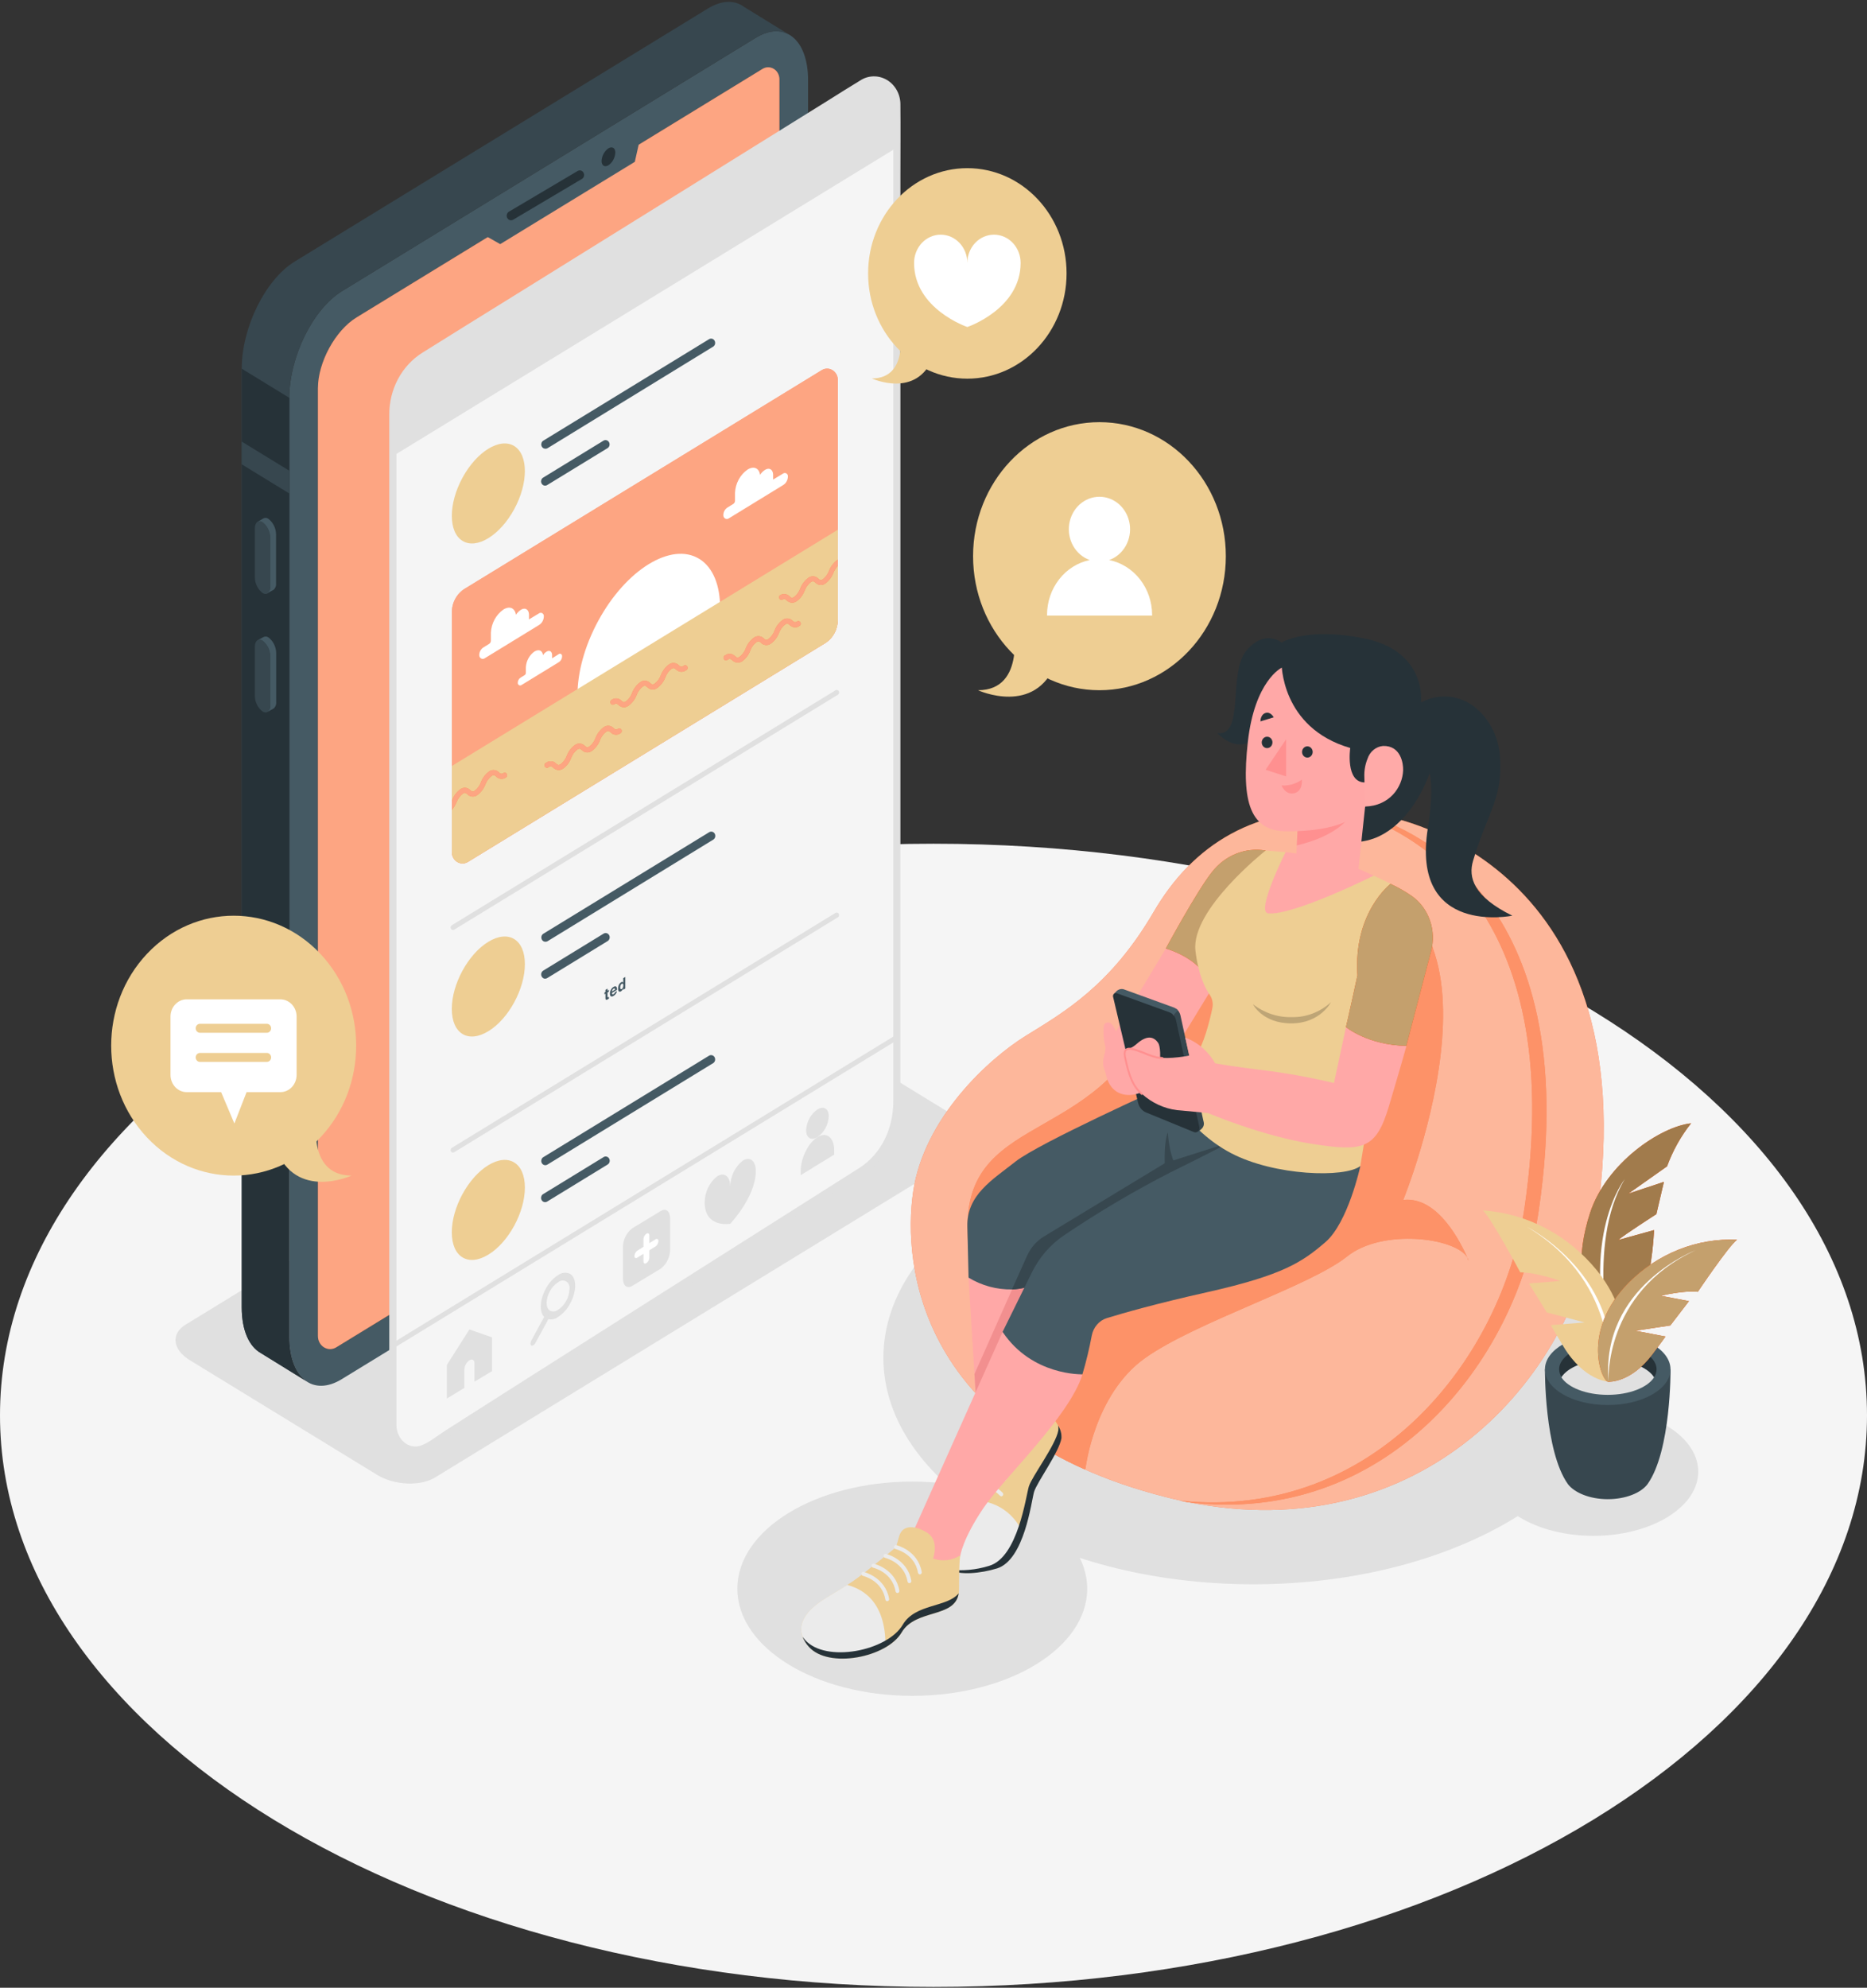 <?xml version="1.0" encoding="UTF-8"?>
<svg id="Layer_1" data-name="Layer 1" xmlns="http://www.w3.org/2000/svg" width="809" height="861" viewBox="0 0 809 861">
  <rect x="0" y="0" width="809" height="861" fill="#333333" stroke="none"/>
  <defs>
    <style>
      .cls-1 {
        opacity: .4;
      }

      .cls-1, .cls-2, .cls-3, .cls-4, .cls-5, .cls-6, .cls-7, .cls-8, .cls-9, .cls-10, .cls-11, .cls-12, .cls-13, .cls-14, .cls-15, .cls-16, .cls-17, .cls-18, .cls-19 {
        stroke-width: 0px;
      }

      .cls-1, .cls-4, .cls-9, .cls-12, .cls-14, .cls-18 {
        isolation: isolate;
      }

      .cls-1, .cls-9, .cls-11, .cls-12 {
        fill: #fff;
      }

      .cls-20, .cls-9 {
        opacity: .5;
      }

      .cls-2 {
        fill: #37474f;
      }

      .cls-3 {
        fill: #e0e0e0;
      }

      .cls-4 {
        opacity: .2;
      }

      .cls-5 {
        fill: #eece93;
      }

      .cls-6 {
        fill: #f5f5f5;
      }

      .cls-7 {
        fill: #fb4a04;
      }

      .cls-8 {
        fill: #ffa8a7;
      }

      .cls-10 {
        fill: #ff9090;
      }

      .cls-12 {
        opacity: .6;
      }

      .cls-13 {
        fill: #f28f8f;
      }

      .cls-14 {
        fill: #a17b4c;
      }

      .cls-15 {
        fill: #263238;
      }

      .cls-16 {
        fill: #ffaaa8;
      }

      .cls-17 {
        fill: #ebebeb;
      }

      .cls-18 {
        fill: #c4a06d;
      }

      .cls-19 {
        fill: #455a64;
      }
    </style>
  </defs>
  <path class="cls-6" d="M404.5,860.64c223.4,0,404.5-110.85,404.5-247.59s-181.1-247.59-404.5-247.59S0,476.31,0,613.05s181.1,247.59,404.5,247.59Z"/>
  <path class="cls-3" d="M417.29,499.89l-228.74,140.06c-6.44,3.94-17.6,3.45-25.11-1.1l-81.24-49.72c-7.44-4.55-8.25-11.44-1.76-15.37l228.74-140.06c6.44-3.94,17.6-3.43,25.11,1.1l81.22,49.72c7.41,4.55,8.27,11.44,1.78,15.37Z"/>
  <path class="cls-3" d="M543.05,686.23c88.51,0,160.26-43.92,160.26-98.09s-71.75-98.09-160.26-98.09-160.26,43.92-160.26,98.09,71.75,98.09,160.26,98.09Z"/>
  <path class="cls-3" d="M395.3,734.55c41.86,0,75.8-20.77,75.8-46.4s-33.94-46.4-75.8-46.4-75.8,20.77-75.8,46.4,33.94,46.4,75.8,46.4Z"/>
  <path class="cls-3" d="M722.57,617.79c17.74,10.86,17.74,28.47,0,39.32-17.74,10.86-46.52,10.86-64.26,0-17.74-10.86-17.74-28.47,0-39.32,17.74-10.86,46.5-10.8,64.26,0Z"/>
  <path class="cls-7" d="M691.88,527.89c-10.17,69.57-76.27,143.22-177.54,122.66-1-.19-2.01-.39-2.99-.62-2.09-.47-4.2-.95-6.32-1.51-106.52-27.14-114.02-100.29-109.36-132.14,4.66-31.84,32.41-57.46,48.81-67.61,16.4-10.15,36.72-21.64,55.41-53.65,16.95-29.1,44.15-46.53,84.71-43.6l3.61.3c2.9.3,5.91.71,8.97,1.19,0,0,118,15.69,94.7,174.97Z"/>
  <path class="cls-12" d="M691.88,527.89c-10.17,69.57-76.27,143.22-177.54,122.66-1-.19-2.01-.39-2.99-.62-2.09-.47-4.2-.95-6.32-1.51-106.52-27.14-114.02-100.29-109.36-132.14,4.66-31.84,32.41-57.46,48.81-67.61,16.4-10.15,36.72-21.64,55.41-53.65,16.95-29.1,44.15-46.53,84.71-43.6l3.61.3c2.9.3,5.91.71,8.97,1.19,0,0,118,15.69,94.7,174.97Z"/>
  <path class="cls-7" d="M666.85,523.78c-9.73,66.6-66.49,137.64-152.5,126.86-1-.19-2.01-.39-2.99-.62,84.19,8.71,139.67-61.41,149.28-127.17,19.25-131.56-51.03-164.02-76.03-171.33-2.3-.69-4.22-1.14-5.67-1.46l3.34.5c2,.3,3.98.72,5.93,1.25,22.28,5.67,98.6,35.5,78.63,171.96Z"/>
  <path class="cls-1" d="M666.85,523.78c-9.73,66.6-66.49,137.64-152.5,126.86-1-.19-2.01-.39-2.99-.62,84.19,8.71,139.67-61.41,149.28-127.17,19.25-131.56-51.03-164.02-76.03-171.33-2.3-.69-4.22-1.14-5.67-1.46l3.34.5c2,.3,3.98.72,5.93,1.25,22.28,5.67,98.6,35.5,78.63,171.96Z"/>
  <path class="cls-7" d="M608.04,519.76s56.59-138.8-35.09-138.8c0,0-49.51-13.41-71.02,51.17-21.5,64.58-82.7,47.81-82.7,99.13,0,31.06,12.58,66.41,23.03,89.43,8.73,6.2,18.01,11.46,27.71,15.73l.4-.3s3.66-32.12,25.74-47.83c22.08-15.71,71.42-31.12,87.64-44.08,15.33-12.22,46.93-8.08,52.03.41-2.64-5.88-12.56-26.6-27.77-24.87Z"/>
  <path class="cls-1" d="M608.04,519.76s56.59-138.8-35.09-138.8c0,0-49.51-13.41-71.02,51.17-21.5,64.58-82.7,47.81-82.7,99.13,0,31.06,12.58,66.41,23.03,89.43,8.73,6.2,18.01,11.46,27.71,15.73l.4-.3s3.66-32.12,25.74-47.83c22.08-15.71,71.42-31.12,87.64-44.08,15.33-12.22,46.93-8.08,52.03.41-2.64-5.88-12.56-26.6-27.77-24.87Z"/>
  <path class="cls-7" d="M635.74,544.62c.41.97.63,1.55.63,1.55-.12-.55-.34-1.08-.63-1.55Z"/>
  <path class="cls-8" d="M419.68,553.41l4.36,71.11s27.5,3.15,24.21-19.55c0,0-1.37-2.39-1.05-7.98.32-5.6,6.49-34.77,6.72-43.88l-34.24.3Z"/>
  <path class="cls-13" d="M423.26,611.72l3.43,2.71,25.16-55.91-3.55-5.35-3.43.04-6.33,5.32-16.29,36.62,1.02,16.58Z"/>
  <path class="cls-5" d="M422.38,624.78s-5.68-11.7,2.46-14.76c8.15-3.06,13.29,0,13.83,3.23.55,3.23.9,7.95.9,7.95,4.35-4.38,7.38-10.03,8.69-16.23,0,0,12.63,11.79,11.61,17.91-1.02,6.12-10.7,19.22-11.89,23.32-1.2,4.1-4.14,29.46-16.03,33.11-11.9,3.66-28.82,3.73-24.63-10.63,1.42-4.96,8.8-10.78,10.47-15.67,1.67-4.89,4.59-28.22,4.59-28.22Z"/>
  <path class="cls-17" d="M443.44,664.5c-2.05-4.99-5.62-9.09-10.15-11.65s-9.74-3.42-14.78-2.45c-.25,1.12-.48,2.01-.67,2.61-1.67,4.89-9.04,10.71-10.47,15.67-4.15,14.44,12.77,14.29,24.63,10.63,5.51-1.7,9.1-8.06,11.49-14.81h-.05Z"/>
  <path class="cls-15" d="M458.46,617.47c.17.7.21,1.43.11,2.15-1.14,6.38-11.45,19.92-12.76,24.25-1.3,4.33-4.73,30.73-17.22,34.38-5.73,1.78-11.75,2.32-17.68,1.59,5.14,2.61,13.97,1.68,21.12-.48,11.89-3.73,14.85-28.99,16.03-33.11,1.18-4.12,10.89-17.2,11.89-23.32.1-1.94-.42-3.86-1.48-5.45Z"/>
  <path class="cls-17" d="M436.8,628.35c-.22,0-.43-.1-.58-.26-5.61-5.93-13.21-2.65-13.53-2.52-.2.09-.42.09-.62,0-.2-.09-.36-.25-.44-.46-.08-.21-.09-.45,0-.66.08-.21.24-.38.44-.47.09,0,8.9-3.88,15.33,2.87.11.12.19.28.22.45s.01.34-.05.5c-.06.16-.17.29-.3.39-.14.1-.29.15-.46.15Z"/>
  <path class="cls-17" d="M436.1,634.97c-.1,0-.21-.02-.3-.06-.1-.04-.18-.1-.26-.18-5.63-5.93-13.23-2.67-13.55-2.52-.1.05-.21.07-.31.07-.11,0-.21-.02-.32-.06-.1-.04-.19-.11-.27-.19-.08-.08-.14-.18-.18-.28-.08-.21-.08-.45,0-.66.08-.21.24-.38.44-.47,0,0,8.92-3.88,15.33,2.89.15.16.24.38.24.61s-.08.45-.24.61c-.07.09-.16.15-.26.2s-.21.07-.32.06Z"/>
  <path class="cls-17" d="M435.19,641.5c-.11,0-.21-.02-.31-.06-.1-.04-.19-.1-.27-.18-5.63-5.95-13.21-2.67-13.53-2.52-.2.07-.41.06-.6-.03-.19-.09-.34-.25-.42-.45-.08-.2-.09-.43-.02-.63.07-.21.21-.38.39-.48.09,0,8.92-3.88,15.32,2.89.08.08.14.17.19.27.04.11.07.22.07.33s-.02.23-.07.33c-.04.1-.11.2-.19.27-.07.08-.16.15-.26.19-.1.04-.2.07-.31.07Z"/>
  <path class="cls-17" d="M433.9,648.12c-.22,0-.43-.1-.58-.26-5.63-5.93-13.21-2.65-13.53-2.52-.1.04-.2.07-.31.07-.11,0-.21-.02-.31-.06-.1-.04-.19-.1-.26-.18-.08-.08-.14-.17-.18-.28-.04-.1-.06-.22-.06-.33,0-.11.02-.23.06-.33.04-.11.1-.2.17-.28.07-.08.16-.14.26-.19.09,0,8.9-3.9,15.32,2.87.11.12.19.28.22.45.03.17.02.34-.05.5-.06.16-.17.3-.3.39-.14.1-.29.15-.46.15Z"/>
  <path class="cls-19" d="M538.42,494.18l-26.57,14.59-48.12,26.47c-2.15,1.19-4.05,2.82-5.6,4.79-1.55,1.98-2.71,4.26-3.41,6.72-.5,1.74-.77,3.55-.79,5.37v.99c-1.07.79-2.2,1.5-3.36,2.13-3.74,2.01-7.85,3.14-12.04,3.28-6.6.12-13.11-1.64-18.84-5.11,0,0-.18-8.43-.51-22.14-.33-13.71,10.75-20.15,20.9-28.17,10.15-8.02,64.64-32.54,64.64-32.54l33.7,23.62Z"/>
  <path class="cls-2" d="M504.72,503.82l29.47-9.4,4.22,4.4-31.27,12.54-2.43-7.54Z"/>
  <path class="cls-2" d="M514.31,511.1l-59.6,35.65-.65.39-3.52,8.1c-3.74,2.01-7.85,3.14-12.04,3.28l6.53-14.55c1.58-3.53,4.14-6.46,7.34-8.39l52.33-31.71s-.39-9.33,1.37-13.36c0,0,.3,11.71,5.75,18.3.72.89,1.56,1.66,2.48,2.3Z"/>
  <path class="cls-8" d="M434.34,577.14l-38.09,85.09s-2.99,17.22,7.57,17.22,12.32-5.73,12.32-5.73c0,0,1-7.22,10.01-20.52,9.01-13.3,36.85-39.18,42.83-57.64l-34.63-18.41Z"/>
  <path class="cls-19" d="M589.45,505.13s-5.28,24.48-15.18,32.95c-9.91,8.47-18.02,14.2-51.29,21.66-21.89,4.89-36.16,8.99-43.35,11.19-1.64.51-3.12,1.47-4.27,2.81-1.15,1.33-1.94,2.97-2.28,4.75-1.06,5.67-2.41,11.28-4.05,16.79,0,0-21.8.76-34.59-18.38l12.65-25.67c3.27-6.67,8.17-12.29,14.18-16.29,14.79-9.98,30.11-19.03,45.89-27.12,25.85-12.74,29.37-15.07,29.37-15.07l52.93,12.39Z"/>
  <path class="cls-8" d="M505.18,410.86l-24.63,40.82,18.67,18.88,27.82-45.48s-8.23-15.2-21.85-14.21Z"/>
  <path class="cls-7" d="M505.18,410.86s14.78,4.09,18.25,14.21l29.75-38.13-4.79-18.52c-4.3-.74-8.71-.27-12.79,1.37-4.08,1.64-7.68,4.38-10.44,7.96-6.48,8.11-19.99,33.11-19.99,33.11Z"/>
  <path class="cls-18" d="M505.18,410.86s14.78,4.09,18.25,14.21l29.75-38.13-4.79-18.52c-4.3-.74-8.71-.27-12.79,1.37-4.08,1.64-7.68,4.38-10.44,7.96-6.48,8.11-19.99,33.11-19.99,33.11Z"/>
  <path class="cls-15" d="M555.36,278.38s-7.04-6.16-15.22,3.36c-8.18,9.51-.65,37.31-12.6,35.82,0,0,7.85,8.92,15.68,2.65.28-.23.61-.39.95-.47,3.08-.63,5.91,5.24,7.14,7.33,3.41,5.75,6.37,11.75,9.78,17.48,3.41,5.73,7.71,13.71,13.3,17.29,6.63,4.27,16.61,3.62,23.4.3,11.02-5.37,18.69-17.8,22.52-29.61,1.76-5.22,3.27-11.43,2.62-16.96-1.04-8.73-7.14-11.81-7.18-11.4,0,0,2.62-22.16-24.63-27.63-25.35-5.11-35.77,1.83-35.77,1.83Z"/>
  <path class="cls-8" d="M591.52,349.43l-2.87,26.9,8.29,3.73s-40.47,21.57-49.81,18.28c-9.34-3.28,9.94-29.25,9.94-29.25l4.68.62.62-12.46,29.16-7.82Z"/>
  <path class="cls-10" d="M584.03,354.56l-10.98-.17-10.68,2.87-.46,8.94c17.4-4.14,22.12-11.64,22.12-11.64Z"/>
  <path class="cls-8" d="M555.31,289.25s-11.65,5.6-14.6,32.09c-2.96,26.49,1.25,38.75,16.95,38.75,12.62,0,27.5-1.86,33.87-10.65,1.55-2.16,4.72-54.25-8.59-61.56s-27.62,1.38-27.62,1.38Z"/>
  <path class="cls-15" d="M555.31,286.92s-.54,28.28,29.77,37.07c0,0-2.2,14.92,6.33,14.92h8.32v-26.12c0-7.88-2.95-15.43-8.21-21-5.25-5.57-12.38-8.7-19.81-8.7h-12.67c-.98,0-1.92.42-2.62,1.16s-1.09,1.74-1.09,2.78l-.03-.11Z"/>
  <path class="cls-10" d="M557.3,320.2v16.12l-8.9-2.89,8.9-13.23Z"/>
  <path class="cls-15" d="M566.5,328.15c1.27,0,2.3-1.09,2.3-2.44s-1.03-2.44-2.3-2.44-2.3,1.09-2.3,2.44,1.03,2.44,2.3,2.44Z"/>
  <path class="cls-15" d="M551.37,321.56c0,.49-.13.97-.38,1.38-.25.41-.62.73-1.04.91s-.89.24-1.35.15c-.45-.1-.87-.33-1.19-.68-.33-.35-.55-.79-.64-1.26-.09-.48-.04-.98.14-1.43.18-.45.48-.83.86-1.11.38-.27.84-.41,1.3-.41.61,0,1.2.26,1.63.72.43.46.68,1.08.68,1.73Z"/>
  <path class="cls-15" d="M546.18,312.46l5.75-1.75s-1.39-2.63-3.61-1.87c-2.22.77-2.15,3.62-2.15,3.62Z"/>
  <path class="cls-16" d="M591.19,336.49c-.1-2.67.36-5.32,1.36-7.78.49-1.53,1.38-2.87,2.58-3.87,1.2-.99,2.64-1.6,4.16-1.73,7.76-.22,8.8,7.71,8.71,10.52-.28,7.46-5.95,15.43-16.47,15.73l-.34-12.87Z"/>
  <path class="cls-5" d="M557.07,369.11l-8.67-.69s-32.46,25.61-30.39,43.39c1.23,10.45,4.24,16.3,6.21,19.1.56.83.95,1.77,1.14,2.77.19,1,.18,2.03-.03,3.03-1.18,5.6-3.77,16.04-7.41,20.95-3.89,4.84-8.32,9.17-13.2,12.89,0,0,9.82,19.05,28.71,28.93,18.9,9.89,49.36,10.78,56.01,5.6l8.8-53.41,4.36-68.86-7.29-3.54s-34.86,17.37-45.75,16.36c-5.59-.48,7.5-26.53,7.5-26.53Z"/>
  <path class="cls-4" d="M542.91,434.97c4.88,3.8,10.82,5.77,16.87,5.6,6.2.13,12.23-2.17,16.93-6.45,0,0-4.63,9.16-17.17,9.16s-16.63-8.3-16.63-8.3Z"/>
  <path class="cls-8" d="M583.22,444.97l-5.19,24.14c-10.68-2.55-21.48-4.47-32.36-5.76-19.53-2.41-23.44-3.73-23.44-3.73l1.22,22.5s23.66,10.07,45.34,13.39c21.68,3.32,27.43,2.46,33.01-16.23,5.58-18.69,7.6-26.12,7.6-26.12l-26.18-8.19Z"/>
  <path class="cls-7" d="M602.54,382.86s-16.14,12.29-14.34,39.62c0,0-4.45,20.52-4.98,22.39,0,0,9.47,7.87,26.18,8.13l10.7-40.93c1.17-4.4,1.01-9.08-.48-13.38-1.49-4.29-4.21-7.98-7.79-10.54-2.95-2.04-6.06-3.81-9.29-5.3Z"/>
  <path class="cls-18" d="M602.54,382.86s-16.14,12.29-14.34,39.62c0,0-4.45,20.52-4.98,22.39,0,0,9.47,7.87,26.18,8.13l10.7-40.93c1.17-4.4,1.01-9.08-.48-13.38-1.49-4.29-4.21-7.98-7.79-10.54-2.95-2.04-6.06-3.81-9.29-5.3Z"/>
  <path class="cls-2" d="M518.68,490.28l-.49-2.41-9.75-48.2s.72-1.55,1.23-2.69c.28.19.53.41.76.67.51.6.87,1.32,1.06,2.11l9.94,45.65.16.67c.62,2.84-2.9,4.2-2.9,4.2Z"/>
  <path class="cls-19" d="M510.42,437.65l-1.99,2.01-23.81-8.45-1.97-.69,1.07-1.1c.17-.19.36-.36.58-.49.37-.25.79-.42,1.22-.5s.88-.06,1.31.05l21.78,7.91c.69.25,1.3.68,1.8,1.25Z"/>
  <path class="cls-15" d="M482.32,431.78l10.84,45.93c.23.95.66,1.82,1.27,2.55.61.73,1.38,1.29,2.24,1.63l20.62,8.45c.3.14.63.18.96.13.33-.05.63-.2.88-.43.25-.23.43-.52.53-.85.1-.33.11-.69.03-1.02l-10.12-46.32c-.16-.77-.51-1.49-1.01-2.08s-1.13-1.04-1.84-1.29l-22.75-8.25c-.21-.09-.45-.11-.67-.06-.23.04-.43.15-.61.31-.17.16-.3.37-.36.6-.07.23-.07.48-.01.71Z"/>
  <path class="cls-5" d="M416.1,673.68c-1.75,1.13-3.71,1.84-5.75,2.08-2.04.24-4.1,0-6.04-.68,0,0,2.87-7.82-2.55-11.19-5.42-3.38-10.73-3.38-12.12,1.46l-1.41,4.83s-13.62,11.32-18.74,14.79c-5.12,3.47-10.01,6.08-13.83,8.69s-13.64,10.19-5.14,19.72c8.5,9.53,33.77,4.63,40.17-6.25,6.4-10.88,24.88-5.6,24.88-18.77s.53-14.68.53-14.68Z"/>
  <path class="cls-17" d="M367.13,686.49c-4.24,2.72-8.25,4.92-11.47,7.13-3.8,2.59-13.64,10.18-5.14,19.72,6.53,7.35,23,6.12,33.17.2.34-21.92-12.26-25.76-16.56-27.05Z"/>
  <path class="cls-15" d="M391.18,703.75c-6.76,11.45-33.43,16.64-42.32,6.58-.4-.45-.76-.9-1.09-1.34.65,1.62,1.58,3.1,2.74,4.35,8.5,9.55,33.77,4.63,40.17-6.25,6.11-10.34,23.09-6.03,24.74-16.96-5.1,6.25-18.79,4.38-24.25,13.62Z"/>
  <path class="cls-17" d="M398.61,681.96c-.19,0-.38-.07-.52-.2-.15-.13-.25-.31-.29-.51-1.41-8.32-9.66-10.26-9.75-10.28-.21-.05-.4-.18-.52-.38-.12-.19-.16-.43-.12-.65.05-.22.17-.42.35-.54.18-.12.4-.17.61-.13.11,0,9.41,2.22,11.03,11.66.04.23-.01.46-.14.65-.12.19-.32.32-.53.36l-.14.02Z"/>
  <path class="cls-17" d="M394.07,685.75c-.19,0-.38-.07-.53-.2-.15-.13-.25-.31-.28-.51-1.41-8.3-9.66-10.24-9.75-10.26-.21-.05-.39-.18-.51-.38-.12-.19-.16-.42-.12-.65.02-.11.06-.22.12-.31.06-.09.14-.18.23-.24.09-.06.19-.11.3-.13.11-.02.21-.02.32,0,.11,0,9.41,2.2,11.03,11.64.02.11.02.23,0,.34-.02.11-.07.22-.13.31-.06.09-.14.17-.23.23-.09.06-.2.1-.3.12l-.14.02Z"/>
  <path class="cls-17" d="M388.88,690.02c-.19,0-.38-.07-.52-.2-.15-.13-.25-.31-.29-.51-1.41-8.28-9.4-10.19-9.75-10.26-.21-.05-.4-.19-.51-.39-.12-.2-.16-.43-.12-.66.02-.11.07-.21.13-.31.06-.09.14-.17.23-.23.09-.06.19-.1.3-.12.11-.02.21-.02.32,0,.1,0,9.41,2.2,11.03,11.64.02.11.02.23,0,.34-.02.11-.07.22-.13.31-.06.09-.14.17-.23.23-.09.06-.2.1-.3.12l-.14.02Z"/>
  <path class="cls-17" d="M384.44,693.57c-.19,0-.38-.08-.52-.21-.15-.13-.24-.32-.27-.52-1.41-8.26-9.41-10.19-9.75-10.26-.21-.05-.4-.18-.51-.38-.12-.19-.16-.43-.12-.65.02-.11.06-.22.12-.31.06-.09.14-.17.23-.24.09-.06.19-.1.3-.13.11-.02.21-.02.32,0,0,0,9.41,2.22,11.02,11.66.02.11.02.23,0,.34-.02.11-.06.22-.12.31-.06.09-.14.17-.23.23-.09.06-.19.1-.3.12l-.16.02Z"/>
  <path class="cls-10" d="M555.31,340.22c3.11.22,6.21-.67,8.8-2.52,0,0,.6,4.94-3.29,5.88-3.89.93-5.51-3.36-5.51-3.36Z"/>
  <path class="cls-8" d="M485.49,453.7c-.42-.67-.23-1.59-.42-2.67-.41-1.92-1.1-3.76-2.06-5.45-.37-.95-.98-1.77-1.76-2.37-.41-.29-.9-.41-1.38-.35-.48.07-.93.32-1.26.7-.26.49-.39,1.06-.37,1.62-.19,2.58.01,5.18.62,7.69.56,1.87-.55,4.31-.79,6.14-.4,2.85.65,4.05,1.28,6.88,1.46,6.42,6.37,9.33,12.32,8.15,12.32-2.39,11.86-19.89,10.2-22.29-1.65-2.41-4.47-3.84-9.24.35-1.55,1.36-4.12,3.12-6.28,2.26-.35-.12-.65-.35-.86-.67Z"/>
  <path class="cls-8" d="M526.96,461.36c-2.92-5.58-7.68-9.82-13.37-11.9l1.76,7.76s-8.57,1.75-13.99.73-15.36-7.69-13.78-.11c1.58,7.57,3.18,12.57,7.27,16.01,4.31,3.88,9.61,6.32,15.22,7.01,5.86.48,13.44,1.27,13.44,1.27l3.45-20.76Z"/>
  <path class="cls-10" d="M494.78,474.27c-.09,0-.18-.04-.25-.09-4.12-3.47-5.79-8.38-7.43-16.25-.35-1.7-.18-2.85.55-3.51,1.48-1.38,4.82,0,8.38,1.32,1.71.77,3.48,1.39,5.28,1.87.79.13,1.58.22,2.38.26.11,0,.21.04.29.12.08.08.12.19.12.3s-.04.22-.12.3c-.08.08-.18.13-.29.13-.83-.03-1.66-.12-2.48-.28-1.87-.46-3.7-1.09-5.47-1.87-3.03-1.19-6.44-2.54-7.57-1.49-.46.43-.55,1.32-.28,2.67,1.6,7.67,3.2,12.46,7.13,15.74.07.08.12.19.12.31s-.04.22-.12.31c-.06.08-.14.13-.23.15Z"/>
  <path class="cls-15" d="M614.91,304.77c3.59-2.17,7.69-3.23,11.82-3.06,4.13.16,8.14,1.55,11.57,4,3.38,2.53,6.18,5.84,8.19,9.66,2.02,3.83,3.2,8.09,3.47,12.46,1.28,18.08-5.16,23.34-11.65,45-2.13,7.09,0,15.46,17.01,23.8,0,0-44.16,9.07-36.6-37.98,5.49-34.14-6.26-32.87-6.26-32.87l2.45-21.01Z"/>
  <path class="cls-7" d="M698.54,586.61s-22.12-22.91-9.52-61.28c7.04-21.51,30.44-37.31,43.76-38.78-4.42,5.57-7.94,11.87-10.42,18.65l-16.77,11.83,15.41-5.11-3.27,13.99s-14.34,9.18-16.47,11.19l15.45-4.29s-1.18,39.57-18.18,53.8Z"/>
  <path class="cls-14" d="M698.54,586.61s-22.12-22.91-9.52-61.28c7.04-21.51,30.44-37.31,43.76-38.78-4.42,5.57-7.94,11.87-10.42,18.65l-16.77,11.83,15.41-5.11-3.27,13.99s-14.34,9.18-16.47,11.19l15.45-4.29s-1.18,39.57-18.18,53.8Z"/>
  <path class="cls-11" d="M698.54,586.62s-11.46-47.94,5.51-75.89c0,0-19.85,24.66-5.51,75.89Z"/>
  <path class="cls-2" d="M723.87,593.11l-27.08-.35h-.28l-27.06.35s-.3,35.35,9.96,49.75c2.85,3.73,9.5,6.51,17.24,6.51s14.43-2.71,17.26-6.53c10.26-14.4,9.96-49.73,9.96-49.73Z"/>
  <path class="cls-19" d="M696.65,608.59c15.02,0,27.2-6.93,27.2-15.48s-12.18-15.48-27.2-15.48-27.2,6.93-27.2,15.48,12.18,15.48,27.2,15.48Z"/>
  <path class="cls-15" d="M696.65,589c9.36,0,17.3,3.17,20.08,7.59.69-1.02,1.07-2.24,1.09-3.49,0-6.12-9.47-11.08-21.11-11.08s-21.11,4.96-21.11,11.08c.02,1.25.4,2.47,1.09,3.49,2.67-4.42,10.61-7.59,19.97-7.59Z"/>
  <path class="cls-3" d="M696.65,589c-9.36,0-17.3,3.17-20.08,7.59,2.78,4.4,10.72,7.59,20.08,7.59s17.3-3.19,20.08-7.59c-2.78-4.42-10.72-7.59-20.08-7.59Z"/>
  <path class="cls-5" d="M696.99,598.5s-10.56-.43-19.48-15.19c-3.71-6.1-5.51-9.33-5.51-9.33l14.62-1.16-16.38-4.35-7.72-12.54,13.58-1.08s-10.12-3.73-17.35-3.73c0,0-12.53-23.47-16.21-26.83,9.48.62,18.75,3.26,27.26,7.74,8.51,4.48,16.08,10.73,22.27,18.37,20.6,25.76,7.95,48.75,4.91,48.08Z"/>
  <path class="cls-11" d="M696.99,598.5s6.56-41.88-35.3-67.07c0,0,43.44,22.12,35.3,67.07Z"/>
  <path class="cls-7" d="M696.99,598.5s9.5.65,18.93-11.77c3.89-5.11,5.77-7.82,5.77-7.82l-13.07-2.5,15.15-2.29,8.09-10.54-12.16-2.31s9.47-2.39,15.99-1.72c0,0,13.39-19.92,17-22.57-8.61-.38-17.21,1.07-25.28,4.28-8.07,3.21-15.46,8.09-21.72,14.38-20.89,21.17-11.53,43.17-8.71,42.87Z"/>
  <path class="cls-18" d="M696.99,598.5s9.5.65,18.93-11.77c3.89-5.11,5.77-7.82,5.77-7.82l-13.07-2.5,15.15-2.29,8.09-10.54-12.16-2.31s9.47-2.39,15.99-1.72c0,0,13.39-19.92,17-22.57-8.61-.38-17.21,1.07-25.28,4.28-8.07,3.21-15.46,8.09-21.72,14.38-20.89,21.17-11.53,43.17-8.71,42.87Z"/>
  <path class="cls-11" d="M696.99,598.5s-2.23-38.45,37.8-56.99c0,0-41.16,15.63-37.8,56.99Z"/>
  <path class="cls-19" d="M148.22,597.3l179.07-109.6c12.63-7.74,22.87-28.49,22.87-46.34V34.81c0-17.85-10.24-26.12-22.87-18.32l-179.07,109.6c-12.63,7.74-22.87,28.49-22.87,46.34v406.57c0,17.83,10.24,26.12,22.87,18.3Z"/>
  <path class="cls-2" d="M127.6,113.35L306.67,3.73c5.4-3.3,10.36-3.73,14.27-1.66.48.25.95.53,1.39.86l20.06,12.35c-4.03-2.54-9.33-2.37-15.11,1.19l-179.05,109.62c-12.63,7.74-22.87,28.49-22.87,46.34v406.57c0,9.44,2.87,16.17,7.43,19.29l-19.79-12.22c-5.05-2.85-8.25-9.83-8.25-19.83V159.69c0-17.85,10.24-38.6,22.87-46.34Z"/>
  <path class="cls-15" d="M125.35,172.43v406.57c0,9.44,2.87,16.17,7.43,19.29l-19.79-12.22c-5.05-2.85-8.25-9.83-8.25-19.83V159.69l20.62,12.63v.11Z"/>
  <path class="cls-2" d="M104.73,191.26l20.62,12.63v9.85l-20.62-12.63v-9.85Z"/>
  <path class="cls-2" d="M113.75,256.85c1.76,1.12,3.34,0,3.34-2.69v-21.19c-.02-1.33-.33-2.63-.91-3.81-.58-1.18-1.41-2.19-2.43-2.96-1.76-1.12-3.32,0-3.32,2.69v21.19c.02,1.32.33,2.63.91,3.8.58,1.17,1.4,2.19,2.42,2.97Z"/>
  <path class="cls-19" d="M117.1,254.16v-21.19c-.02-1.33-.33-2.63-.91-3.81-.58-1.18-1.41-2.19-2.43-2.96-.3-.22-.65-.36-1.02-.4-.37-.04-.74.03-1.07.19l2.45-1.44c.34-.18.72-.26,1.1-.23.38.03.75.17,1.06.4,1.02.77,1.85,1.79,2.43,2.96.58,1.18.89,2.48.91,3.81v21.19c.06.54-.02,1.08-.22,1.57-.2.5-.51.93-.91,1.26l-2.62,1.44c.42-.31.76-.73.97-1.22.22-.49.31-1.03.26-1.57Z"/>
  <path class="cls-2" d="M113.75,308.17c1.76,1.14,3.34,0,3.34-2.67v-21.25c-.02-1.33-.33-2.63-.91-3.8-.58-1.17-1.41-2.18-2.43-2.95-1.76-1.14-3.32,0-3.32,2.67v21.25c.02,1.32.33,2.62.91,3.8.58,1.17,1.4,2.18,2.42,2.96Z"/>
  <path class="cls-19" d="M117.1,305.5v-21.25c-.02-1.33-.33-2.63-.91-3.8-.58-1.17-1.41-2.18-2.43-2.95-.3-.23-.65-.36-1.02-.4-.37-.04-.74.03-1.07.2l2.5-1.36c.34-.18.72-.26,1.1-.23.38.03.75.17,1.06.4,1.02.77,1.85,1.79,2.43,2.96.58,1.18.89,2.48.91,3.81v21.19c.06.54-.02,1.08-.22,1.57-.2.5-.51.93-.91,1.26l-2.62,1.46c.42-.32.75-.75.96-1.26.21-.5.28-1.05.22-1.6Z"/>
  <path class="cls-7" d="M154.45,137.53L330.53,29.78c.74-.43,1.57-.64,2.41-.63.84.02,1.66.26,2.39.71.72.45,1.32,1.1,1.74,1.87.42.77.64,1.65.65,2.54v407.09c0,13.58-9.08,30.28-20.18,37.07l-171.75,105.1c-.81.52-1.74.8-2.68.82s-1.88-.25-2.7-.75c-.82-.5-1.5-1.23-1.96-2.1-.46-.88-.7-1.87-.68-2.87V168.1c.04-11.21,7.53-24.96,16.7-30.58Z"/>
  <path class="cls-9" d="M154.45,137.53L330.53,29.78c.74-.43,1.57-.64,2.41-.63.84.02,1.66.26,2.39.71.72.45,1.32,1.1,1.74,1.87.42.77.64,1.65.65,2.54v407.09c0,13.58-9.08,30.28-20.18,37.07l-171.75,105.1c-.81.52-1.74.8-2.68.82s-1.88-.25-2.7-.75c-.82-.5-1.5-1.23-1.96-2.1-.46-.88-.7-1.87-.68-2.87V168.1c.04-11.21,7.53-24.96,16.7-30.58Z"/>
  <path class="cls-19" d="M277.81,57.91l-2.73,12.18-58.33,35.65-10.07-5.69,71.12-42.14Z"/>
  <path class="cls-15" d="M260.67,69.72c0,2.01,1.34,2.84,2.97,1.87.87-.6,1.6-1.41,2.11-2.36.52-.95.82-2.02.88-3.12,0-2.01-1.34-2.84-2.99-1.87-.87.6-1.58,1.42-2.1,2.37-.52.95-.82,2.02-.87,3.12Z"/>
  <path class="cls-15" d="M221.44,95.42c.32,0,.63-.08.91-.24l29.79-17.67c.21-.12.4-.29.56-.5s.27-.44.33-.69c.07-.25.09-.51.06-.77-.03-.26-.11-.51-.23-.73-.24-.46-.64-.79-1.12-.94-.48-.14-.99-.08-1.42.17l-29.81,17.65c-.43.26-.74.69-.88,1.2-.13.51-.08,1.05.16,1.51.16.31.4.56.69.74.29.18.61.27.95.27Z"/>
  <path class="cls-6" d="M373.06,507.35c-38.46,24.25-138.55,87.68-188.08,119.28-1.48.94-3.16,1.45-4.88,1.47-1.72.03-3.42-.44-4.92-1.34-1.5-.9-2.75-2.2-3.62-3.78s-1.32-3.37-1.32-5.2V178.98c0-4.99,1.23-9.9,3.57-14.24,2.34-4.33,5.71-7.94,9.78-10.46l190.36-118.29c1.48-.92,3.16-1.4,4.87-1.41,1.71,0,3.39.46,4.88,1.37,1.48.9,2.72,2.2,3.58,3.77.86,1.57,1.31,3.35,1.31,5.17v433.38c0,5.86-1.42,11.62-4.14,16.72-2.72,5.1-6.65,9.36-11.39,12.36Z"/>
  <path class="cls-3" d="M372.28,505.95c-30.18,19.1-60.37,38.22-90.56,57.35l-53.6,33.99-24.47,15.56-10.7,6.83c-3.26,2.07-6.72,5-10.29,6.36-5.66,2.13-10.73-2.72-10.89-8.62V179.88c-.07-4.96,1.11-9.85,3.42-14.16,2.31-4.31,5.66-7.89,9.71-10.37,4.36-2.74,8.8-5.45,13.13-8.15l61.5-38.3,72.88-45.28c13.81-8.58,27.61-17.24,41.47-25.76,4.01-2.48,9.04-2.31,11.88,2.16,1.01,1.8,1.48,3.88,1.34,5.97v430.66c0,12.03-4.93,22.89-14.8,29.31-1.67,1.1-.14,3.9,1.55,2.8,5.1-3.34,9.29-8.03,12.15-13.62,2.86-5.59,4.3-11.87,4.16-18.22V76.67c0-10.43.11-20.86,0-31.27.03-2.19-.5-4.35-1.53-6.25-1.03-1.9-2.53-3.46-4.33-4.53-1.8-1.07-3.85-1.6-5.91-1.54-2.07.06-4.08.71-5.82,1.89-4.57,2.8-9.11,5.6-13.69,8.51l-63.18,39.29-73.53,45.67c-13,8.08-26.06,16.1-39.01,24.25-4.46,2.76-8.14,6.71-10.69,11.47-2.54,4.76-3.85,10.15-3.79,15.61v437.99c.02,1.88.45,3.73,1.26,5.4.81,1.67,1.98,3.12,3.41,4.22,1.43,1.11,3.09,1.84,4.84,2.15,1.75.31,3.54.17,5.23-.38,3.52-1.27,7.04-4.12,10.24-6.19l10.91-6.94,24.4-15.52c35.57-22.59,71.15-45.14,106.75-67.66l38.06-24.08c.29-.24.48-.58.56-.96.07-.38.01-.77-.17-1.11-.18-.34-.46-.6-.81-.73-.34-.13-.72-.13-1.06,0Z"/>
  <path class="cls-3" d="M273.98,556.97l12.32-7.46c1.24-.94,2.25-2.17,2.96-3.6.71-1.43,1.09-3.01,1.11-4.63v-13.47c0-3.17-1.76-4.63-4.07-3.25l-12.32,7.46c-1.24.94-2.25,2.17-2.95,3.6-.71,1.43-1.09,3.01-1.11,4.63v13.45c0,3.19,1.83,4.65,4.07,3.27Z"/>
  <path class="cls-11" d="M280.1,547.12c.37-.26.68-.6.9-1.01.22-.41.35-.86.37-1.33v-9.63c0-.86-.56-1.19-1.27-.77-.37.26-.68.6-.9,1.01-.22.41-.35.86-.37,1.33v9.63c0,.93.56,1.19,1.27.77Z"/>
  <path class="cls-11" d="M276.18,544.72l7.85-4.81c.37-.26.68-.6.9-1,.22-.41.35-.86.38-1.33,0-.86-.58-1.19-1.28-.76l-7.85,4.89c-.37.25-.68.6-.9,1-.22.4-.35.86-.38,1.33,0,.78.58,1.12,1.28.69Z"/>
  <path class="cls-3" d="M241.87,555.44c.46-.44,1.05-.72,1.67-.79.62-.07,1.24.07,1.79.4.54.33.97.83,1.23,1.43.25.6.32,1.28.2,1.92-.06,1.8-.55,3.55-1.43,5.09-.84,1.59-2.05,2.91-3.52,3.84-.5.4-1.09.65-1.71.71-.62.07-1.25-.05-1.81-.34-1.9-1.16-1.9-4.94,0-8.43.83-1.59,2.05-2.91,3.52-3.84M241.79,552.33c-2.2,1.44-4.02,3.46-5.28,5.86-2.9,5.32-2.9,11.06,0,12.82.85.41,1.78.58,2.71.48.93-.1,1.81-.45,2.57-1.02,2.21-1.44,4.02-3.46,5.28-5.86,2.88-5.32,2.88-11.06,0-12.83-.85-.41-1.78-.57-2.71-.47-.93.1-1.81.45-2.57,1.03Z"/>
  <path class="cls-3" d="M231.1,582.73c.38-.25.68-.6.9-1.01l5.54-10.17c.49-.91.49-1.87,0-2.2-.49-.34-1.3.19-1.76,1.1l-5.54,10.17c-.49.91-.49,1.86,0,2.2.14.06.29.08.44.07.15-.02.29-.07.42-.16Z"/>
  <path class="cls-3" d="M310.88,509.44c3.06-1.86,5.54.19,5.54,4.61.02-2.22.53-4.41,1.49-6.39.96-1.98,2.35-3.69,4.05-4.99,3.06-1.87,5.54.19,5.54,4.59,0,11.19-11.09,22.83-11.09,22.83,0,0-11.07,1.98-11.07-9.33.03-2.21.54-4.39,1.5-6.35.96-1.97,2.34-3.67,4.02-4.97Z"/>
  <path class="cls-3" d="M349.3,489.55c0,3.32,2.2,4.66,4.91,3,1.43-.99,2.62-2.32,3.47-3.88.85-1.57,1.35-3.32,1.44-5.13,0-3.32-2.2-4.66-4.91-3-1.43.99-2.62,2.32-3.47,3.88-.85,1.57-1.35,3.32-1.44,5.13Z"/>
  <path class="cls-3" d="M354.21,492.55c4.01-2.44,7.27.15,7.27,5.82v1.75l-14.53,8.9v-1.77c0-5.65,3.26-12.2,7.27-14.7Z"/>
  <path class="cls-3" d="M203.4,575.85l9.8,3.43v14.64l-7.6,4.55v-7.93c0-1.49-.99-2.09-2.2-1.34-.64.44-1.17,1.04-1.56,1.75-.38.7-.6,1.49-.64,2.3v7.91l-7.58,4.64v-14.55l9.78-15.41Z"/>
  <path class="cls-3" d="M170.24,584c-.18,0-.35-.04-.51-.14-.15-.09-.28-.23-.37-.4-.07-.12-.12-.26-.13-.4-.02-.14-.01-.29.02-.43.04-.14.1-.27.18-.38.08-.11.19-.21.3-.28l218.31-133.55c.24-.14.52-.18.78-.1.26.08.49.26.62.51.07.12.12.26.13.4.02.14.01.29-.02.43-.04.14-.1.27-.18.38-.08.11-.19.21-.3.28l-218.31,133.53c-.16.1-.34.15-.53.15Z"/>
  <path class="cls-3" d="M183.59,154.28l190.36-118.29c1.48-.92,3.16-1.4,4.87-1.41,1.71,0,3.39.46,4.88,1.37,1.48.9,2.72,2.2,3.58,3.77.86,1.57,1.31,3.35,1.31,5.17v19.05l-218.36,133.63v-18.66c.01-4.98,1.25-9.87,3.59-14.19,2.34-4.32,5.71-7.91,9.76-10.43Z"/>
  <path class="cls-5" d="M222.8,220.59c6.18-11.35,6.18-23.62,0-27.4-6.18-3.78-16.19,2.36-22.38,13.7-6.18,11.35-6.18,23.62,0,27.4,6.18,3.78,16.19-2.35,22.38-13.7Z"/>
  <path class="cls-19" d="M236.22,210.36c-.39,0-.77-.13-1.08-.38-.31-.25-.53-.6-.63-1s-.07-.82.08-1.2c.15-.38.42-.7.76-.9l26.15-16.01c.41-.25.89-.31,1.34-.18s.84.44,1.07.87c.23.43.3.94.17,1.42-.12.48-.42.89-.82,1.13l-26.15,15.99c-.26.17-.57.26-.88.26Z"/>
  <path class="cls-19" d="M236.3,194.35c-.39,0-.77-.13-1.08-.38-.31-.25-.53-.6-.63-1s-.07-.82.08-1.2.42-.7.76-.9l71.88-43.99c.4-.22.87-.27,1.31-.14.44.13.81.44,1.03.86.23.42.29.91.19,1.38-.11.47-.38.87-.76,1.13l-71.79,44.01c-.29.18-.63.26-.97.24Z"/>
  <path class="cls-5" d="M227.44,514.38c0,10.71-7.04,23.71-15.84,29.07-8.8,5.35-15.83,1.01-15.83-9.68s7.04-23.71,15.83-29.07c8.8-5.35,15.84-1.01,15.84,9.68Z"/>
  <path class="cls-19" d="M236.22,520.71c-.39,0-.77-.13-1.08-.38-.31-.25-.53-.6-.63-1s-.07-.82.08-1.2c.15-.38.42-.7.76-.9l26.15-16.01c.2-.14.42-.23.66-.27.24-.04.47-.03.7.03.23.06.45.17.64.32s.35.34.47.56c.12.22.2.46.22.71.03.25,0,.5-.06.74-.07.24-.18.47-.33.66-.15.19-.34.35-.55.47l-26.15,16.01c-.27.17-.57.26-.88.26Z"/>
  <path class="cls-19" d="M236.3,504.7c-.39,0-.77-.13-1.08-.38-.31-.25-.53-.6-.63-1-.1-.4-.07-.82.08-1.2.15-.38.42-.7.76-.9l71.88-43.99c.4-.22.87-.27,1.31-.14.44.13.81.44,1.03.86.23.42.29.91.19,1.38-.11.47-.38.87-.76,1.13l-71.79,43.93c-.29.2-.62.31-.97.32Z"/>
  <path class="cls-5" d="M227.44,417.62c0,10.71-7.04,23.71-15.84,29.06-8.8,5.35-15.83,1.01-15.83-9.68s7.04-23.71,15.83-29.06c8.8-5.36,15.84-1.01,15.84,9.68Z"/>
  <path class="cls-19" d="M236.22,423.92c-.38,0-.76-.14-1.06-.39-.3-.25-.52-.6-.62-.99-.1-.39-.07-.81.07-1.19.15-.38.4-.69.73-.9l26.15-16.01c.2-.13.42-.23.66-.27.24-.04.47-.03.7.03.23.06.45.17.64.32s.35.34.47.56c.12.22.2.46.22.71.03.25,0,.5-.06.74-.07.24-.18.47-.33.66-.15.2-.34.36-.55.47l-26.15,16.01c-.27.16-.57.24-.88.24Z"/>
  <path class="cls-19" d="M236.31,407.92c-.31,0-.61-.09-.87-.25-.27-.16-.49-.4-.64-.68-.23-.43-.29-.93-.18-1.41.12-.48.41-.88.81-1.13l71.88-43.99c.4-.24.88-.31,1.33-.19s.83.43,1.07.86c.12.21.19.45.22.69.03.24.02.49-.04.73-.06.24-.16.46-.3.65-.14.2-.32.36-.52.48l-71.79,43.99c-.29.18-.63.26-.97.24Z"/>
  <path class="cls-19" d="M263.86,428.74v.79l-1.94,1.18v-.79l1.94-1.18ZM262.36,428.75l.89-.54v3.52c0,.1.01.17.04.2.02.04.06.05.1.05.05,0,.1-.03.16-.07.04-.03.08-.06.13-.09.04-.04.07-.06.1-.08l.14.69s-.11.1-.19.17c-.08.07-.18.15-.3.22-.21.14-.4.22-.57.24-.16.02-.29-.02-.38-.13-.09-.11-.13-.29-.13-.53v-3.66ZM265.88,431.36c-.33.2-.62.3-.86.29-.24-.01-.42-.13-.55-.34-.13-.21-.19-.52-.19-.92s.06-.77.19-1.14c.13-.37.31-.71.54-1.02.23-.31.51-.56.83-.75.21-.13.41-.21.59-.24.18-.03.35-.01.48.06.14.07.25.21.32.4.08.19.12.45.12.77v.29l-2.72,1.66v-.65l1.88-1.15c0-.15-.03-.27-.08-.35s-.13-.13-.23-.13c-.1,0-.21.03-.34.11-.14.08-.26.19-.36.33-.1.14-.18.28-.24.44-.06.16-.09.31-.09.46v.62c0,.19.03.33.09.43.06.1.15.15.25.16.11,0,.24-.04.39-.13.1-.06.19-.13.27-.21.08-.08.15-.18.21-.28.06-.1.1-.21.13-.32l.83-.44c-.04.26-.13.51-.26.77-.13.25-.3.49-.5.71-.2.22-.44.41-.7.57ZM269.13,429.37c-.24.15-.47.21-.67.18-.2-.03-.35-.15-.47-.37-.11-.22-.17-.54-.17-.96s.06-.83.18-1.19c.12-.36.28-.67.47-.94.2-.26.42-.47.65-.61.18-.11.33-.16.45-.17.12,0,.22.03.29.09.08.06.13.13.17.2l.03-.02v-1.89l.89-.54v5.03l-.88.54v-.6l-.04.02c-.04.13-.1.27-.18.42-.08.15-.17.29-.3.43-.12.14-.27.26-.44.37ZM269.41,428.36c.14-.09.27-.21.37-.36.1-.15.18-.33.23-.53.05-.2.08-.41.08-.64s-.03-.4-.08-.54c-.05-.13-.13-.21-.23-.24-.1-.03-.22,0-.37.09-.15.09-.27.21-.37.37-.1.15-.18.33-.23.53s-.08.4-.08.62.02.4.08.54c.05.13.13.22.23.25.1.03.22,0,.37-.09Z"/>
  <path class="cls-7" d="M357.45,278.65l-154.7,94.69c-.7.43-1.5.66-2.32.66-.81,0-1.61-.23-2.32-.66-.71-.43-1.29-1.05-1.7-1.8-.41-.75-.62-1.6-.62-2.46v-103.78c0-2.09.51-4.14,1.5-5.94.98-1.81,2.4-3.31,4.1-4.35l154.7-94.69c.7-.43,1.5-.65,2.32-.65.81,0,1.61.23,2.31.66.7.43,1.29,1.05,1.7,1.79.41.74.62,1.59.63,2.45v103.83c0,2.08-.52,4.12-1.51,5.92-.98,1.8-2.39,3.29-4.09,4.33Z"/>
  <path class="cls-9" d="M357.45,278.65l-154.7,94.69c-.7.43-1.5.66-2.32.66-.81,0-1.61-.23-2.32-.66-.71-.43-1.29-1.05-1.7-1.8-.41-.75-.62-1.6-.62-2.46v-103.78c0-2.09.51-4.14,1.5-5.94.98-1.81,2.4-3.31,4.1-4.35l154.7-94.69c.7-.43,1.5-.65,2.32-.65.81,0,1.61.23,2.31.66.7.43,1.29,1.05,1.7,1.79.41.74.62,1.59.63,2.45v103.83c0,2.08-.52,4.12-1.51,5.92-.98,1.8-2.39,3.29-4.09,4.33Z"/>
  <path class="cls-11" d="M302.98,295.57c12.07-22.16,12.07-46.12,0-53.51-12.07-7.39-31.64,4.59-43.7,26.76-12.07,22.16-12.07,46.12,0,53.51,12.07,7.39,31.64-4.59,43.71-26.76Z"/>
  <path class="cls-5" d="M363.06,229.44v38.97c0,2.08-.53,4.12-1.51,5.92-.99,1.8-2.4,3.29-4.1,4.33l-154.72,94.69c-.7.43-1.5.66-2.31.67-.81,0-1.61-.23-2.32-.66-.7-.43-1.29-1.05-1.69-1.8-.4-.75-.61-1.6-.61-2.46v-37.31l167.26-102.34Z"/>
  <path class="cls-7" d="M241.99,333.54c-.87-.05-1.69-.43-2.32-1.06-.72-.6-.99-.8-1.93-.24-.11.12-.25.21-.4.26-.15.05-.31.07-.47.05-.16-.02-.31-.08-.44-.17-.13-.09-.25-.22-.33-.36-.08-.14-.13-.31-.15-.48-.01-.17,0-.34.07-.5.06-.16.15-.3.26-.42.12-.12.26-.2.41-.25.65-.48,1.43-.7,2.22-.63.79.08,1.52.44,2.08,1.04.72.6.99.82,1.94.24,1.22-.94,2.16-2.24,2.71-3.73.72-1.87,1.94-3.46,3.52-4.59.64-.48,1.43-.7,2.21-.62.78.08,1.51.44,2.07,1.03.74.62,1,.82,1.95.24,1.22-.94,2.16-2.23,2.69-3.73.72-1.87,1.94-3.47,3.52-4.61.65-.48,1.43-.7,2.22-.62.79.07,1.52.44,2.08,1.03.72.6,1,.82,1.93.24.24-.14.53-.18.8-.1.27.08.5.26.64.51.07.13.11.27.13.41s0,.29-.03.44-.1.27-.18.39c-.08.12-.19.21-.31.29-.65.48-1.43.7-2.22.63-.79-.08-1.52-.44-2.08-1.04-.72-.6-1-.82-1.93-.24-1.23.93-2.17,2.23-2.71,3.73-.72,1.86-1.95,3.46-3.52,4.59-.65.48-1.43.7-2.22.63-.79-.08-1.52-.44-2.08-1.04-.72-.6-1-.82-1.94-.24-1.23.93-2.17,2.23-2.71,3.73-.71,1.88-1.94,3.48-3.52,4.61-.59.37-1.27.57-1.95.58Z"/>
  <g class="cls-20">
    <path class="cls-11" d="M241.99,333.54c-.87-.05-1.69-.43-2.32-1.06-.72-.6-.99-.8-1.93-.24-.11.12-.25.21-.4.26-.15.05-.31.07-.47.05-.16-.02-.31-.08-.44-.17-.13-.09-.25-.22-.33-.36-.08-.14-.13-.31-.15-.48-.01-.17,0-.34.07-.5.06-.16.15-.3.26-.42.12-.12.26-.2.41-.25.65-.48,1.43-.7,2.22-.63.79.08,1.52.44,2.08,1.04.72.6.99.82,1.94.24,1.22-.94,2.16-2.24,2.71-3.73.72-1.87,1.94-3.46,3.52-4.59.64-.48,1.43-.7,2.21-.62.78.08,1.51.44,2.07,1.03.74.62,1,.82,1.95.24,1.22-.94,2.16-2.23,2.69-3.73.72-1.87,1.94-3.47,3.52-4.61.65-.48,1.43-.7,2.22-.62.79.07,1.52.44,2.08,1.03.72.6,1,.82,1.93.24.24-.14.53-.18.8-.1.27.08.5.26.64.51.07.13.11.27.13.41s0,.29-.03.44-.1.27-.18.39c-.08.12-.19.21-.31.29-.65.48-1.43.7-2.22.63-.79-.08-1.52-.44-2.08-1.04-.72-.6-1-.82-1.93-.24-1.23.93-2.17,2.23-2.71,3.73-.72,1.86-1.95,3.46-3.52,4.59-.65.48-1.43.7-2.22.63-.79-.08-1.52-.44-2.08-1.04-.72-.6-1-.82-1.94-.24-1.23.93-2.17,2.23-2.71,3.73-.71,1.88-1.94,3.48-3.52,4.61-.59.37-1.27.57-1.95.58Z"/>
  </g>
  <path class="cls-7" d="M319.58,287.01c-.87-.05-1.69-.43-2.32-1.06-.74-.6-1-.82-1.94-.24-.11.12-.25.21-.4.26-.15.05-.31.07-.47.05-.16-.02-.31-.08-.44-.17-.13-.09-.25-.22-.33-.36-.08-.14-.13-.31-.15-.48-.01-.17,0-.34.07-.5.06-.16.15-.3.26-.42.12-.12.26-.2.41-.25.64-.48,1.43-.7,2.21-.62.78.08,1.51.45,2.06,1.05.72.6,1,.82,1.94.24,1.23-.94,2.17-2.23,2.71-3.73.72-1.87,1.94-3.46,3.52-4.59.65-.48,1.43-.69,2.22-.62.79.08,1.52.44,2.08,1.03.72.6,1,.82,1.93.24,1.22-.94,2.16-2.24,2.71-3.73.72-1.87,1.94-3.46,3.52-4.59.65-.48,1.43-.7,2.22-.63.79.08,1.52.44,2.08,1.04.72.6,1,.82,1.94.24.12-.07.25-.12.39-.14.14-.02.28,0,.41.03s.26.1.37.19c.11.09.2.2.27.33.07.13.12.27.14.41.02.15.01.3-.03.44-.04.14-.1.28-.18.39-.08.12-.19.21-.32.29-.64.47-1.43.69-2.21.62-.78-.08-1.51-.44-2.07-1.03-.74-.6-1-.82-1.95-.24-1.22.94-2.16,2.24-2.71,3.73-.72,1.87-1.94,3.46-3.52,4.59-.65.48-1.43.7-2.22.62-.79-.08-1.52-.44-2.08-1.03-.72-.6-.99-.82-1.94-.24-1.23.94-2.17,2.24-2.71,3.73-.71,1.88-1.94,3.48-3.52,4.61-.6.35-1.27.54-1.95.54Z"/>
  <g class="cls-20">
    <path class="cls-11" d="M319.58,287.01c-.87-.05-1.69-.43-2.32-1.06-.74-.6-1-.82-1.94-.24-.11.12-.25.21-.4.26-.15.05-.31.07-.47.05-.16-.02-.31-.08-.44-.17-.13-.09-.25-.22-.33-.36-.08-.14-.13-.31-.15-.48-.01-.17,0-.34.07-.5.06-.16.15-.3.26-.42.12-.12.26-.2.41-.25.64-.48,1.43-.7,2.21-.62.78.08,1.51.45,2.06,1.05.72.6,1,.82,1.94.24,1.23-.94,2.17-2.23,2.71-3.73.72-1.87,1.94-3.46,3.52-4.59.65-.48,1.43-.69,2.22-.62.79.08,1.52.44,2.08,1.03.72.6,1,.82,1.93.24,1.22-.94,2.16-2.24,2.71-3.73.72-1.87,1.94-3.46,3.52-4.59.65-.48,1.43-.7,2.22-.63.79.08,1.52.44,2.08,1.04.72.6,1,.82,1.94.24.12-.07.25-.12.39-.14.14-.02.28,0,.41.03s.26.1.37.19c.11.09.2.2.27.33.07.13.12.27.14.41.02.15.01.3-.03.44-.04.14-.1.28-.18.39-.08.12-.19.21-.32.29-.64.47-1.43.69-2.21.62-.78-.08-1.51-.44-2.07-1.03-.74-.6-1-.82-1.95-.24-1.22.94-2.16,2.24-2.71,3.73-.72,1.87-1.94,3.46-3.52,4.59-.65.48-1.43.7-2.22.62-.79-.08-1.52-.44-2.08-1.03-.72-.6-.99-.82-1.94-.24-1.23.94-2.17,2.24-2.71,3.73-.71,1.88-1.94,3.48-3.52,4.61-.6.35-1.27.54-1.95.54Z"/>
  </g>
  <path class="cls-7" d="M270.33,306.38c-.87-.05-1.69-.42-2.32-1.04-.72-.6-1-.82-1.94-.24-.24.14-.53.18-.8.11-.27-.08-.5-.26-.64-.52-.07-.13-.12-.27-.14-.41-.02-.15-.01-.3.03-.44s.1-.28.18-.39.19-.21.32-.29c.65-.48,1.43-.7,2.22-.63.79.07,1.52.44,2.08,1.04.72.6.99.82,1.93.24,1.22-.94,2.16-2.24,2.69-3.73.72-1.87,1.95-3.47,3.52-4.61.65-.48,1.43-.7,2.22-.62.79.08,1.52.45,2.07,1.05.72.6,1,.82,1.93.24,1.23-.94,2.17-2.23,2.71-3.73.72-1.87,1.94-3.48,3.52-4.61.65-.48,1.43-.7,2.22-.62.79.08,1.52.45,2.07,1.05.74.6,1,.82,1.95.24.11-.12.25-.21.4-.26.15-.05.31-.07.47-.05.16.02.31.08.45.17.13.09.25.22.33.36.08.15.13.31.15.48.01.17,0,.34-.07.5-.06.16-.15.3-.26.42-.12.12-.26.2-.41.25-.64.49-1.43.71-2.22.64-.79-.08-1.52-.45-2.08-1.05-.72-.6-1-.82-1.95-.24-1.22.94-2.15,2.24-2.69,3.73-.72,1.86-1.95,3.46-3.52,4.59-.64.48-1.43.71-2.21.63-.78-.08-1.52-.44-2.07-1.04-.74-.6-1-.82-1.95-.24-1.22.94-2.16,2.24-2.69,3.73-.72,1.86-1.95,3.46-3.52,4.59-.59.42-1.28.67-1.99.71Z"/>
  <g class="cls-20">
    <path class="cls-11" d="M270.33,306.38c-.87-.05-1.69-.42-2.32-1.04-.72-.6-1-.82-1.94-.24-.24.14-.53.18-.8.11-.27-.08-.5-.26-.64-.52-.07-.13-.12-.27-.14-.41-.02-.15-.01-.3.03-.44s.1-.28.18-.39.19-.21.32-.29c.65-.48,1.43-.7,2.22-.63.79.07,1.52.44,2.08,1.04.72.6.99.82,1.93.24,1.22-.94,2.16-2.24,2.69-3.73.72-1.87,1.95-3.47,3.52-4.61.65-.48,1.43-.7,2.22-.62.79.08,1.52.45,2.07,1.05.72.6,1,.82,1.93.24,1.23-.94,2.17-2.23,2.71-3.73.72-1.87,1.94-3.48,3.52-4.61.65-.48,1.43-.7,2.22-.62.79.08,1.52.45,2.07,1.05.74.6,1,.82,1.95.24.11-.12.25-.21.4-.26.15-.05.31-.07.47-.05.16.02.31.08.45.17.13.09.25.22.33.36.08.15.13.31.15.48.01.17,0,.34-.07.5-.06.16-.15.3-.26.42-.12.12-.26.2-.41.25-.64.49-1.43.71-2.22.64-.79-.08-1.52-.45-2.08-1.05-.72-.6-1-.82-1.95-.24-1.22.94-2.15,2.24-2.69,3.73-.72,1.86-1.95,3.46-3.52,4.59-.64.48-1.43.71-2.21.63-.78-.08-1.52-.44-2.07-1.04-.74-.6-1-.82-1.95-.24-1.22.94-2.16,2.24-2.69,3.73-.72,1.86-1.95,3.46-3.52,4.59-.59.42-1.28.67-1.99.71Z"/>
  </g>
  <path class="cls-7" d="M219.26,336.73c-.65.48-1.43.7-2.22.62-.79-.08-1.52-.45-2.07-1.05-.74-.58-.99-.8-1.94-.22-1.22.95-2.17,2.24-2.73,3.73-.72,1.87-1.94,3.47-3.52,4.61-.65.47-1.43.68-2.22.61-.78-.08-1.52-.45-2.07-1.04-.74-.6-.99-.82-1.95-.24-1.22.95-2.15,2.24-2.71,3.73-.52,1.21-1.21,2.34-2.04,3.34v-3.99l.18-.37c.72-1.86,1.95-3.46,3.52-4.59.64-.49,1.43-.71,2.22-.64.79.07,1.52.45,2.07,1.05.72.6,1,.84,1.93.24,1.23-.93,2.18-2.23,2.71-3.73.72-1.87,1.94-3.48,3.52-4.61.65-.48,1.44-.7,2.23-.62.79.08,1.53.45,2.08,1.05.7.58.99.8,1.94.22.24-.14.52-.18.79-.1.27.08.49.26.63.51.14.25.18.54.11.82-.07.28-.23.52-.46.67Z"/>
  <g class="cls-20">
    <path class="cls-11" d="M219.26,336.73c-.65.48-1.43.7-2.22.62-.79-.08-1.52-.45-2.07-1.05-.74-.58-.99-.8-1.94-.22-1.22.95-2.17,2.24-2.73,3.73-.72,1.87-1.94,3.47-3.52,4.61-.65.47-1.43.68-2.22.61-.78-.08-1.52-.45-2.07-1.04-.74-.6-.99-.82-1.95-.24-1.22.95-2.15,2.24-2.71,3.73-.52,1.21-1.21,2.34-2.04,3.34v-3.99l.18-.37c.72-1.86,1.95-3.46,3.52-4.59.64-.49,1.43-.71,2.22-.64.79.07,1.52.45,2.07,1.05.72.6,1,.84,1.93.24,1.23-.93,2.18-2.23,2.71-3.73.72-1.87,1.94-3.48,3.52-4.61.65-.48,1.44-.7,2.23-.62.79.08,1.53.45,2.08,1.05.7.58.99.8,1.94.22.24-.14.52-.18.79-.1.27.08.49.26.63.51.14.25.18.54.11.82-.07.28-.23.52-.46.67Z"/>
  </g>
  <path class="cls-7" d="M363.06,242.31v2.76c-.81.9-1.48,1.94-1.95,3.08-.73,1.86-1.95,3.46-3.52,4.61-.65.48-1.43.69-2.21.62-.78-.08-1.51-.45-2.06-1.04-.74-.58-1-.82-1.95-.24-1.22.94-2.16,2.24-2.71,3.73-.71,1.88-1.93,3.48-3.52,4.61-.58.39-1.26.61-1.95.63-.86-.05-1.69-.42-2.32-1.04-.72-.6-1-.84-1.95-.24-.23.07-.46.05-.68-.04-.22-.09-.4-.26-.52-.47-.12-.21-.17-.46-.14-.71.03-.25.13-.47.3-.65.65-.47,1.43-.68,2.21-.6.78.08,1.51.44,2.07,1.03.72.62,1,.82,1.95.24,1.22-.94,2.16-2.24,2.69-3.73.73-1.86,1.96-3.45,3.52-4.59.65-.47,1.43-.69,2.22-.62s1.52.44,2.08,1.03c.72.6,1,.84,1.93.26,1.22-.94,2.16-2.24,2.71-3.73.72-1.87,1.94-3.47,3.52-4.61l.3-.28Z"/>
  <g class="cls-20">
    <path class="cls-11" d="M363.06,242.31v2.76c-.81.9-1.48,1.94-1.95,3.08-.73,1.86-1.95,3.46-3.52,4.61-.65.48-1.43.69-2.21.62-.78-.08-1.51-.45-2.06-1.04-.74-.58-1-.82-1.95-.24-1.22.94-2.16,2.24-2.71,3.73-.71,1.88-1.93,3.48-3.52,4.61-.58.39-1.26.61-1.95.63-.86-.05-1.69-.42-2.32-1.04-.72-.6-1-.84-1.95-.24-.23.07-.46.05-.68-.04-.22-.09-.4-.26-.52-.47-.12-.21-.17-.46-.14-.71.03-.25.13-.47.3-.65.65-.47,1.43-.68,2.21-.6.78.08,1.51.44,2.07,1.03.72.62,1,.82,1.95.24,1.22-.94,2.16-2.24,2.69-3.73.73-1.86,1.96-3.45,3.52-4.59.65-.47,1.43-.69,2.22-.62s1.52.44,2.08,1.03c.72.6,1,.84,1.93.26,1.22-.94,2.16-2.24,2.71-3.73.72-1.87,1.94-3.47,3.52-4.61l.3-.28Z"/>
  </g>
  <path class="cls-11" d="M233.54,265.69l-4.33,2.61v-2.29c-.16-2.15-1.76-2.97-3.52-1.87-.85.55-1.57,1.29-2.13,2.16-.42-2.91-2.67-3.97-5.38-2.31-1.59,1.1-2.92,2.59-3.87,4.33-.95,1.75-1.5,3.71-1.6,5.72v3.47c0,.28-.07.55-.2.79-.13.24-.32.44-.54.58l-2.55,1.58c-.54.35-.99.85-1.29,1.43-.31.59-.47,1.25-.46,1.92,0,.28.07.56.21.8.13.24.32.44.55.58.23.14.49.21.76.21.26,0,.53-.08.75-.21l23.65-14.48c.62-.38,1.13-.92,1.49-1.58.36-.65.56-1.4.57-2.15.03-.27-.02-.54-.14-.78-.12-.24-.29-.44-.51-.58-.22-.14-.47-.21-.73-.19-.26,0-.5.1-.71.25Z"/>
  <path class="cls-11" d="M339.33,205.12l-4.33,2.61v-2.33c-.16-2.16-1.76-2.98-3.52-1.87-.85.54-1.58,1.28-2.13,2.16-.42-2.93-2.68-3.97-5.4-2.31-1.59,1.1-2.91,2.58-3.86,4.33-.95,1.74-1.49,3.7-1.6,5.71v3.49c0,.27-.07.54-.2.78-.13.24-.32.44-.54.58l-2.55,1.57c-.54.35-.99.84-1.3,1.43-.31.59-.47,1.25-.46,1.92,0,.28.07.56.2.81.13.24.32.45.55.59.23.14.49.22.76.22.27,0,.53-.07.76-.22l23.65-14.49c.62-.38,1.13-.92,1.49-1.58.36-.65.55-1.4.57-2.15.01-.27-.04-.53-.16-.76s-.3-.43-.52-.55c-.22-.13-.47-.19-.72-.18-.25.01-.49.1-.7.25Z"/>
  <path class="cls-11" d="M242.2,283.28l-2.97,1.87v-1.59c-.11-1.47-1.16-2.05-2.45-1.27-.59.38-1.09.89-1.48,1.49-.28-2-1.76-2.72-3.69-1.59-1.09.76-2,1.78-2.65,2.98-.65,1.2-1.03,2.54-1.1,3.93v2.39c0,.19-.05.37-.14.54-.09.16-.22.3-.37.39l-1.76,1.08c-.38.24-.69.58-.91.98-.22.41-.33.87-.33,1.33,0,.19.05.38.14.55.09.17.22.3.38.4.16.1.33.15.51.15.18,0,.36-.05.52-.14l16.24-9.94c.43-.26.79-.65,1.04-1.1.25-.46.38-.98.38-1.51.01-.17-.02-.35-.09-.51-.07-.16-.18-.29-.32-.39-.14-.1-.3-.15-.47-.16-.17,0-.33.04-.48.12Z"/>
  <path class="cls-3" d="M196.29,402.82c-.18,0-.36-.04-.52-.14s-.29-.23-.38-.4c-.13-.25-.17-.55-.1-.83.07-.28.24-.52.47-.67l166.28-101.78c.24-.14.52-.18.78-.11s.49.25.63.5c.07.12.12.26.14.41.02.14.01.29-.02.43-.03.14-.1.27-.18.39-.08.12-.19.21-.3.29l-166.28,101.78c-.16.09-.33.13-.51.13Z"/>
  <path class="cls-3" d="M196.29,499.25c-.23,0-.45-.08-.63-.22-.18-.15-.31-.35-.37-.59-.06-.23-.05-.48.04-.71.09-.22.24-.41.44-.53l166.28-101.78c.24-.14.52-.18.78-.1.26.08.49.26.62.51.07.12.11.26.13.4.02.14.01.29-.02.43-.03.14-.09.27-.18.38-.08.11-.18.21-.3.28l-166.28,101.78c-.16.09-.33.14-.51.15Z"/>
  <path class="cls-5" d="M476.41,298.97c30.24,0,54.76-25.99,54.76-58.06s-24.52-58.05-54.76-58.05-54.76,25.99-54.76,58.05,24.52,58.06,54.76,58.06Z"/>
  <path class="cls-5" d="M438.95,270.35s5.95,28.62-15.17,28.62c0,0,24.86,11.45,33.85-12l-18.69-16.62Z"/>
  <path class="cls-11" d="M480.62,242.58c2.99-1.06,5.52-3.21,7.15-6.07,1.63-2.86,2.24-6.24,1.74-9.53-.51-3.29-2.1-6.29-4.5-8.46-2.4-2.16-5.45-3.35-8.6-3.35s-6.2,1.19-8.6,3.35c-2.4,2.16-3.99,5.16-4.5,8.46-.51,3.3.11,6.68,1.74,9.53,1.63,2.86,4.16,5.01,7.15,6.07-5.2,1.07-9.89,4.02-13.26,8.35-3.38,4.33-5.23,9.76-5.25,15.38v.34h45.54v-.34c-.02-5.63-1.89-11.08-5.29-15.41s-8.11-7.27-13.33-8.32Z"/>
  <path class="cls-5" d="M419.16,164.02c23.75,0,43-20.41,43-45.59s-19.25-45.59-43-45.59-43,20.41-43,45.59,19.25,45.59,43,45.59Z"/>
  <path class="cls-5" d="M389.76,141.54s4.66,22.39-11.98,22.39c0,0,19.51,8.99,26.57-9.33l-14.59-13.06Z"/>
  <path class="cls-11" d="M430.7,101.65c-3.06,0-6,1.29-8.16,3.58-2.16,2.29-3.38,5.41-3.38,8.65,0-3.25-1.22-6.36-3.38-8.65-2.17-2.29-5.1-3.58-8.16-3.58s-6,1.29-8.16,3.58-3.38,5.41-3.38,8.65c0,19.98,23.08,27.76,23.08,27.76,0,0,23.09-7.78,23.09-27.76,0-3.25-1.22-6.36-3.38-8.65-2.16-2.29-5.1-3.58-8.16-3.58Z"/>
  <path class="cls-5" d="M138.79,492.72c20.73-21.98,20.73-57.62,0-79.6-20.73-21.98-54.34-21.98-75.07,0-20.73,21.98-20.73,57.62,0,79.6,20.73,21.98,54.34,21.98,75.07,0Z"/>
  <path class="cls-5" d="M137.54,481.44s-5.75,27.76,14.8,27.76c0,0-24.11,11.08-32.82-11.64l18.02-16.12Z"/>
  <path class="cls-11" d="M121.57,432.86h-40.65c-1.85,0-3.63.77-4.95,2.15-1.32,1.38-2.07,3.25-2.09,5.22v25.37c0,1.98.74,3.88,2.06,5.28,1.32,1.4,3.11,2.18,4.98,2.18h14.9l5.74,13.58,5.28-13.58h14.64c1.87,0,3.66-.79,4.98-2.18,1.32-1.4,2.06-3.3,2.06-5.28v-25.37c-.02-1.95-.76-3.81-2.06-5.18-1.3-1.38-3.05-2.16-4.89-2.18ZM115.65,459.96h-29.03c-.49,0-.95-.2-1.29-.57-.34-.36-.54-.86-.54-1.37s.19-1.01.54-1.37c.34-.36.81-.57,1.29-.57h29.03c.49,0,.95.2,1.29.57.34.36.54.86.54,1.37s-.19,1.01-.54,1.37c-.34.36-.81.57-1.29.57ZM115.65,447.34h-29.03c-.24,0-.48-.05-.7-.15-.22-.1-.42-.24-.59-.42-.17-.18-.3-.39-.4-.63-.09-.24-.14-.49-.14-.74s.05-.51.14-.74c.09-.24.23-.45.4-.63.17-.18.37-.32.59-.42.22-.1.46-.15.7-.15h29.03c.49,0,.95.21,1.29.57.34.36.54.86.54,1.37s-.19,1.01-.54,1.37c-.34.36-.81.57-1.29.57Z"/>
</svg>